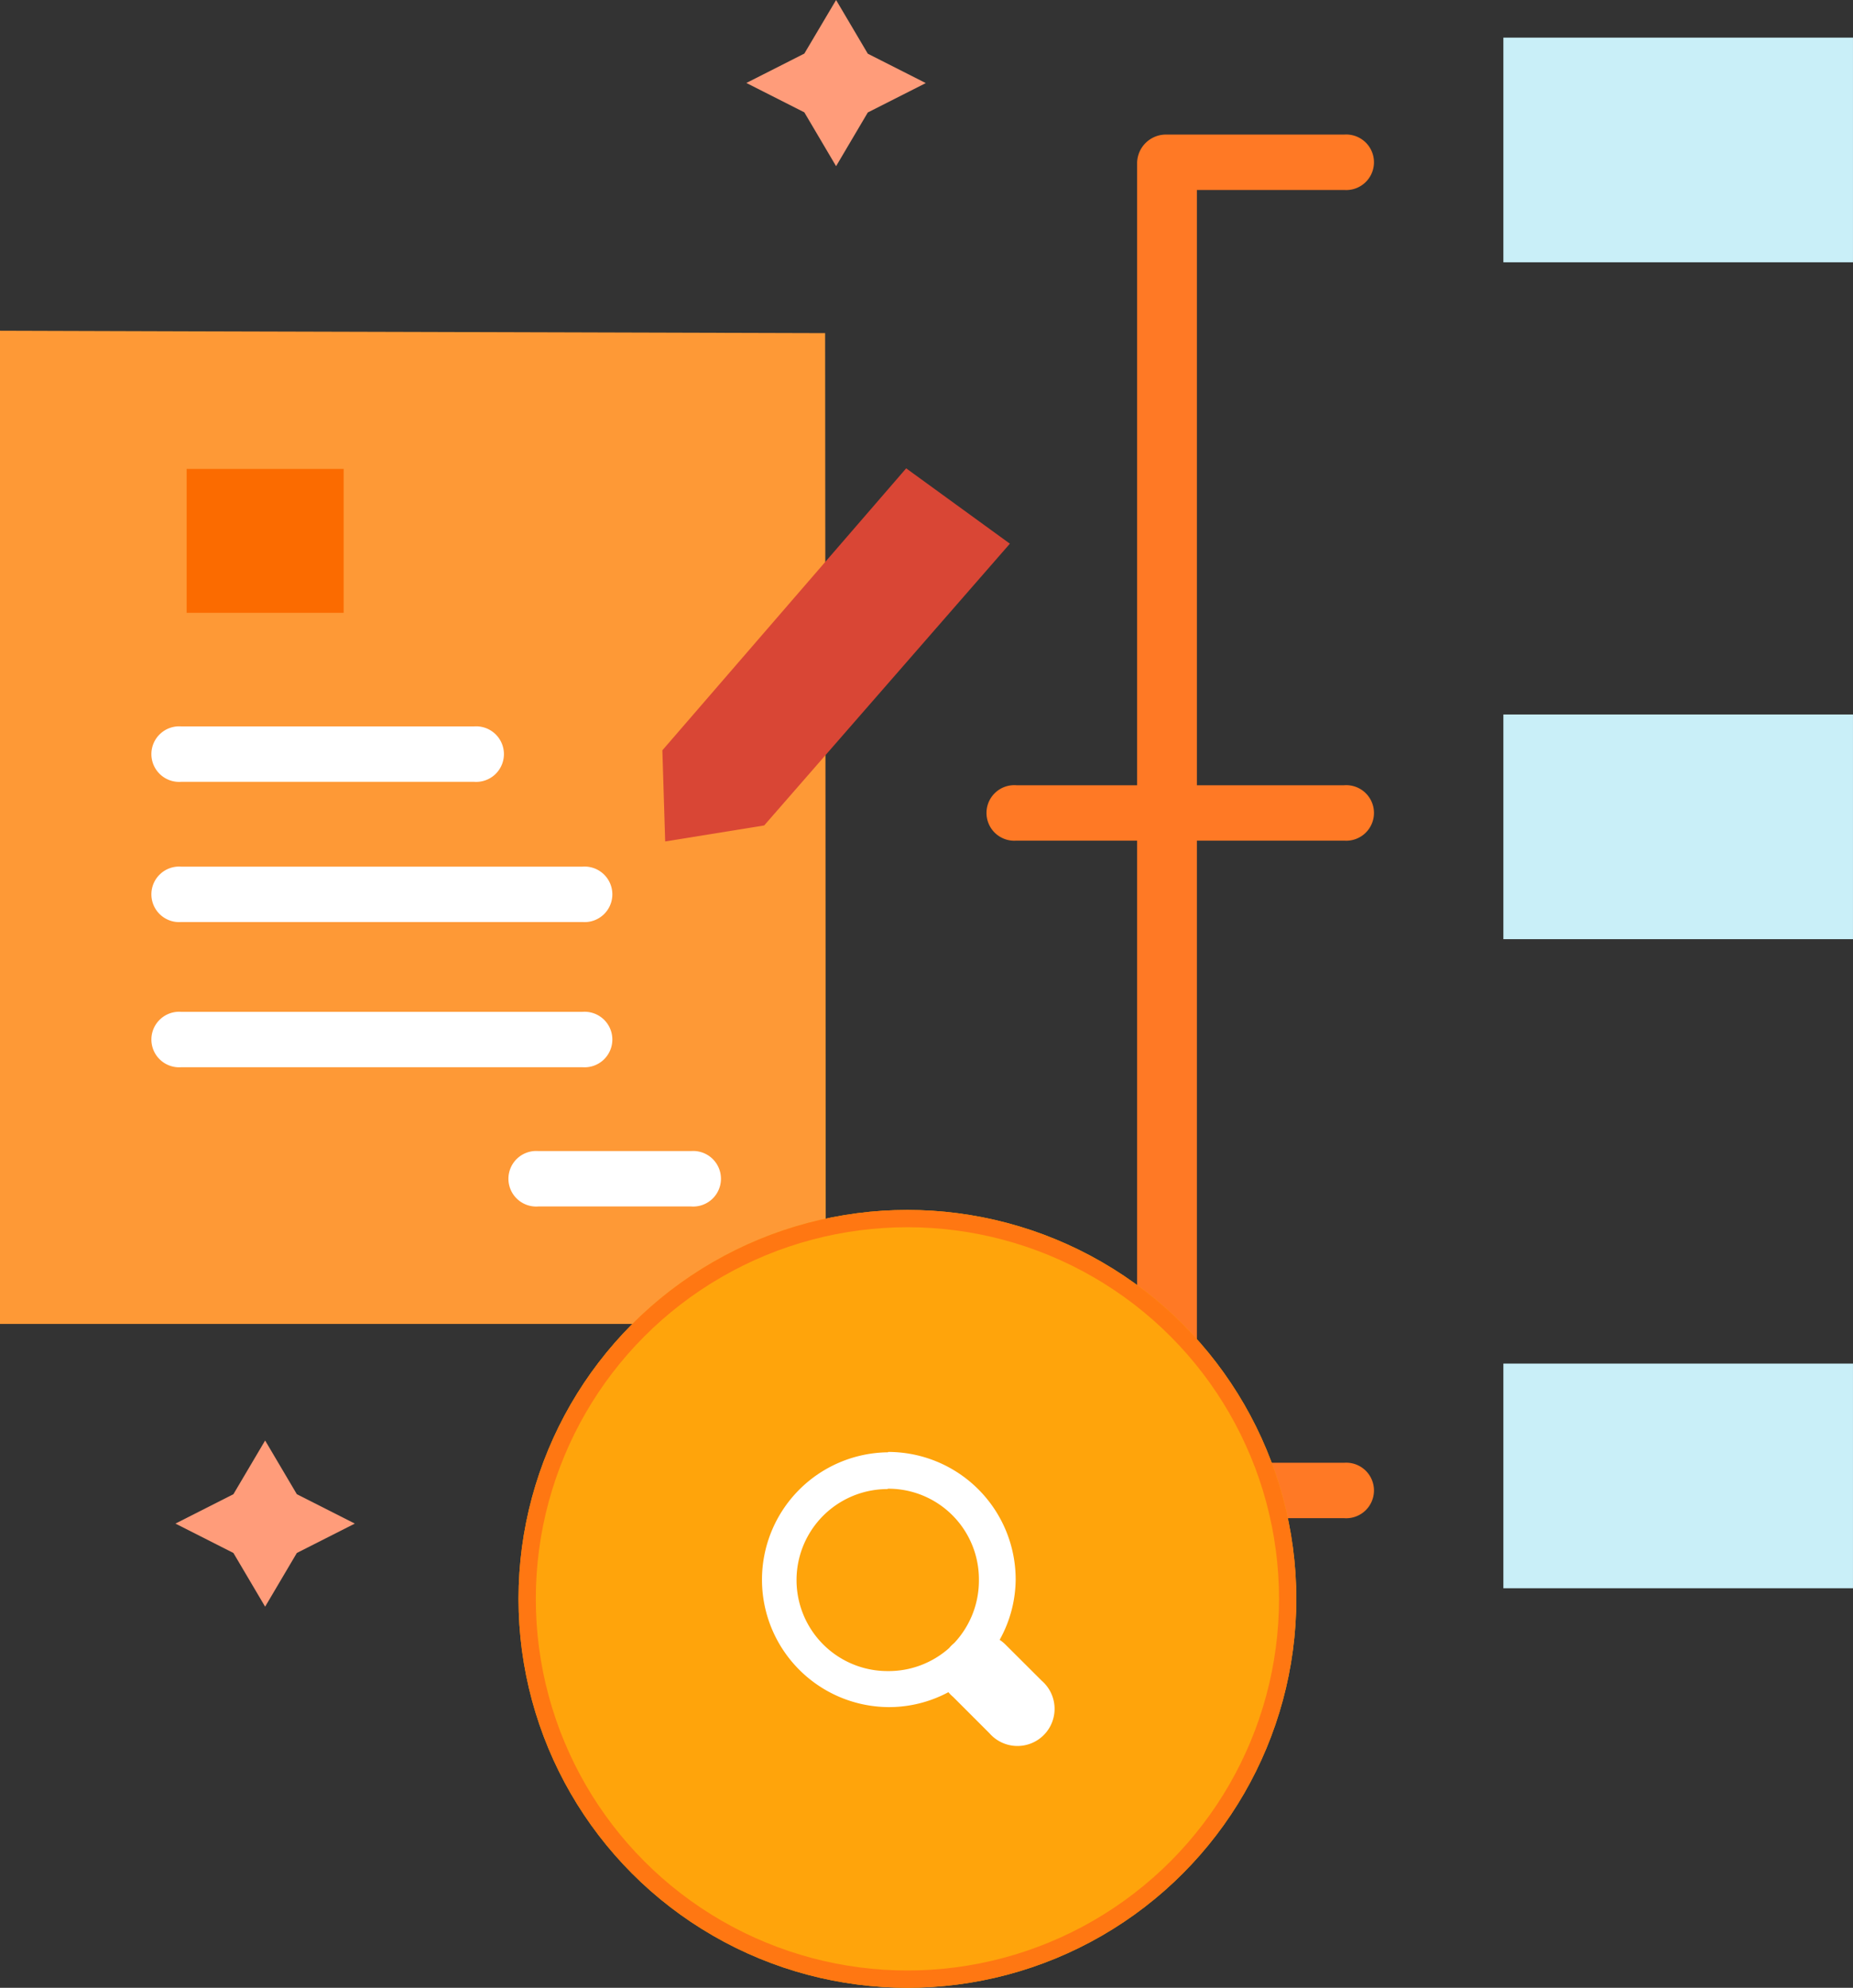 <svg xmlns="http://www.w3.org/2000/svg" width="107.208" height="115" viewBox="0 0 107.208 115"><rect x="0" y="0" width="107.208" height="115" fill="#333333" stroke="none"/><defs><style>.a{fill:#ff9c7a;}.b{fill:#fe9936;}.c{fill:#fff;}.d{fill:#fb6b00;}.e{fill:#d94635;}.f{fill:#ff7925;}.g{fill:#c9eff8;}.h{fill:#ffa40b;stroke:#ff7712;}.i{stroke:none;}.j{fill:none;}</style></defs><g transform="translate(-155 -456)"><g transform="translate(153 450)"><path class="a" d="M58.972,9.107l3.355,1.7-3.355,1.7-1.835,3.107L55.3,12.5l-3.354-1.7,3.354-1.7L57.137,6Z" transform="translate(-6.764 0)"/><path class="a" d="M20.764,113.112l3.355,1.7-3.355,1.7-1.835,3.107-1.835-3.107-3.354-1.7,3.354-1.7,1.835-3.107Z" transform="translate(-1.59 -20.667)"/><g transform="translate(2 8.177)"><path class="b" d="M49.739,30.018c-12.885-.046-34.855-.093-47.739-.14V87.34H49.777S49.751,35.456,49.739,30.018Z" transform="translate(-2 -12.922)"/><path class="c" d="M37.072,78.165H13.858a1.607,1.607,0,1,1,0-3.205H37.073a1.607,1.607,0,1,1,0,3.205Zm0-8.4H13.858a1.607,1.607,0,1,1,0-3.205H37.073a1.607,1.607,0,1,1,0,3.205Zm6.285,16.455H34.515a1.607,1.607,0,1,1,0-3.205h8.842a1.607,1.607,0,1,1,0,3.205ZM30.8,61.653H13.858a1.607,1.607,0,1,1,0-3.205H30.8a1.607,1.607,0,1,1,0,3.205Z" transform="translate(-3.372 -18.599)"/><rect class="d" width="9.085" height="8.324" transform="translate(10.797 24.952)"/><path class="e" d="M52.216,60.474l-5.728.926-.163-5.273L60.431,39.814l6,4.359Z" transform="translate(-8.003 -14.896)"/><g transform="translate(57.073)"><path class="f" d="M90.071,95.761H79.824a1.67,1.67,0,0,1-1.729-1.6V17.316a1.67,1.67,0,0,1,1.729-1.6H90.071a1.607,1.607,0,1,1,0,3.205H81.553V92.556h8.518a1.607,1.607,0,1,1,0,3.205Z" transform="translate(-69.378 -10.107)"/><path class="f" d="M88.706,65.9H69.742a1.607,1.607,0,1,1,0-3.205H88.706a1.607,1.607,0,1,1,0,3.205Z" transform="translate(-68.013 -19.443)"/><g transform="translate(29.907)"><rect class="g" width="20.227" height="12.998"/><rect class="g" width="20.227" height="12.998" transform="translate(0 39.159)"/><rect class="g" width="20.227" height="12.998" transform="translate(0 76.711)"/></g></g></g></g><g transform="translate(-43 -6)"><g class="h" transform="translate(228 532)"><circle class="i" cx="22.5" cy="22.5" r="22.5"/><circle class="j" cx="22.5" cy="22.5" r="22"/></g><path class="c" d="M7.371-.024a7.371,7.371,0,0,0,0,14.741,7.285,7.285,0,0,0,3.5-.863,2.106,2.106,0,0,0,.274.274l2.106,2.106A2.148,2.148,0,1,0,16.279,13.2L14.173,11.1a2.106,2.106,0,0,0-.337-.274,7.272,7.272,0,0,0,.927-3.5A7.379,7.379,0,0,0,7.392-.045Zm0,2.106a5.24,5.24,0,0,1,5.265,5.265,5.281,5.281,0,0,1-1.39,3.622l-.063.063a2.106,2.106,0,0,0-.274.274A5.27,5.27,0,0,1,7.35,12.633a5.265,5.265,0,0,1,0-10.53Z" transform="translate(242 546.045)"/></g></g></svg>